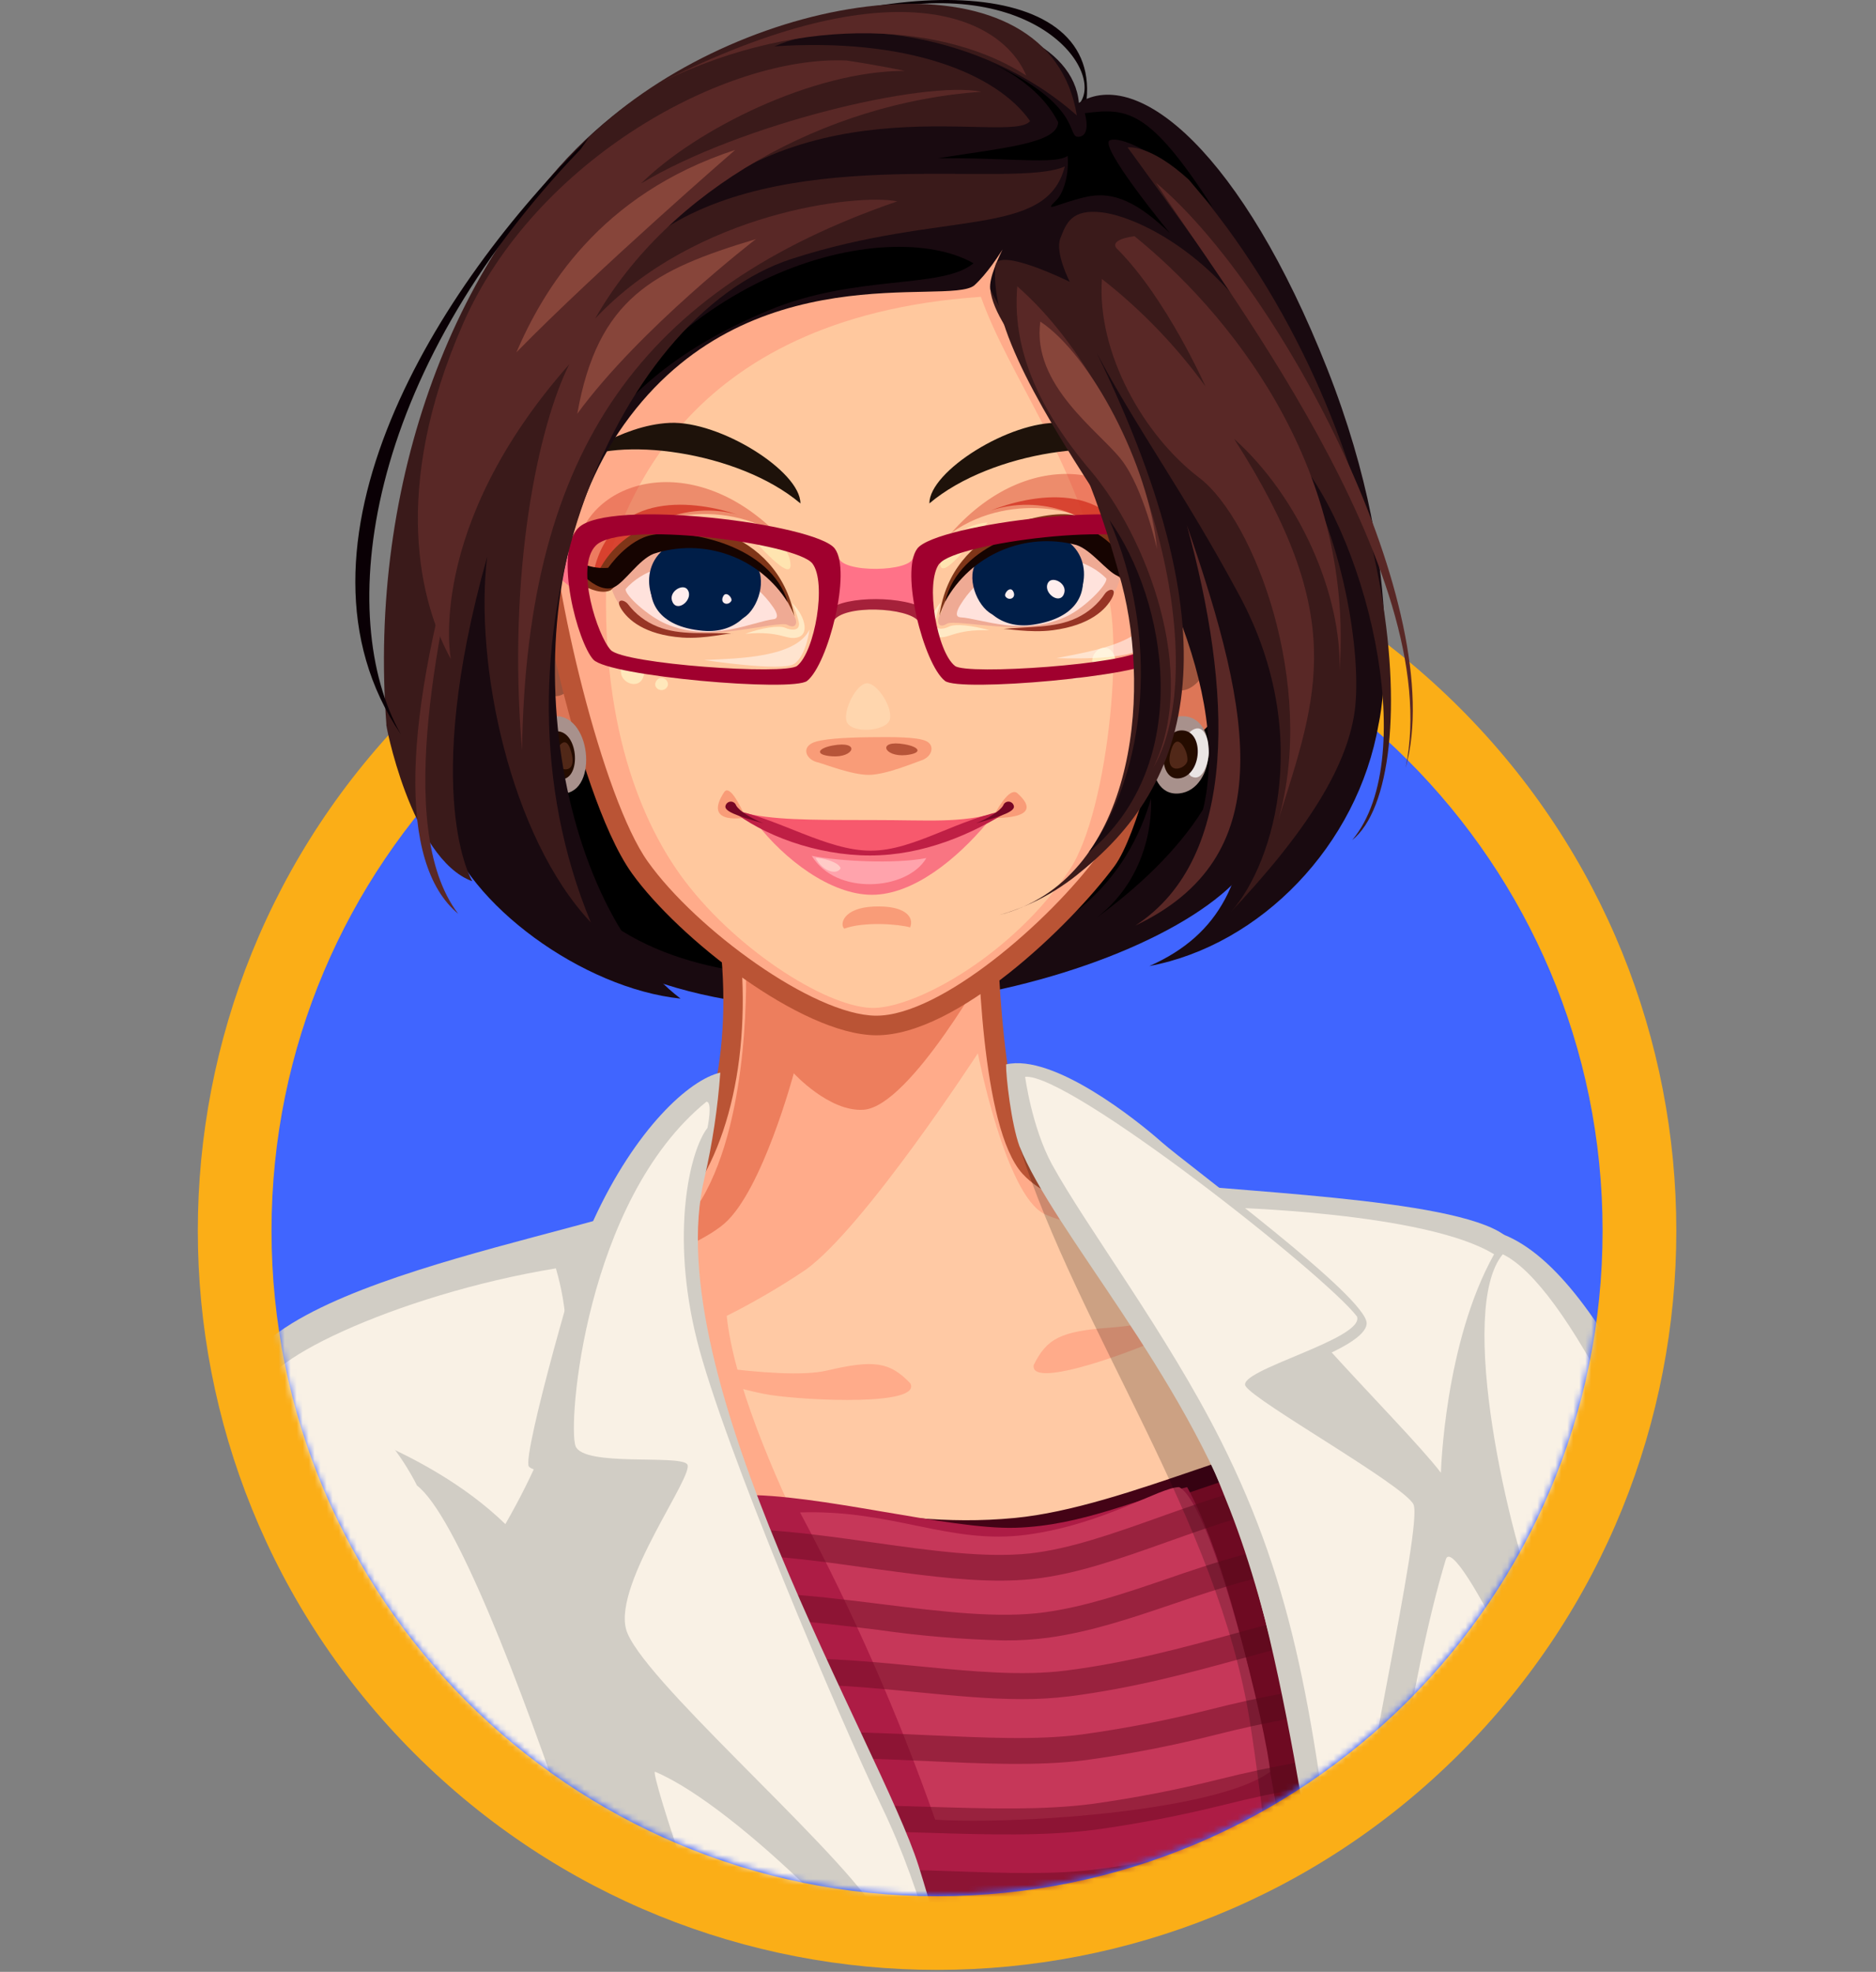 <svg width="313" height="329" viewBox="0 0 313 329" fill="none" xmlns="http://www.w3.org/2000/svg">
<rect x="0" y="0" width="313" height="329" fill="#808080" stroke="none"/>
<g clip-path="url(#clip0_8_14326)">
<path d="M243.56 292.551C291.727 244.383 291.727 166.289 243.56 118.122C195.393 69.954 117.298 69.954 69.13 118.121C20.963 166.289 20.963 244.383 69.131 292.551C117.298 340.718 195.392 340.718 243.56 292.551Z" fill="#FBAE17"/>
<path d="M156.341 316.38C217.666 316.38 267.381 266.665 267.381 205.34C267.381 144.014 217.666 94.3 156.341 94.3C95.015 94.3 45.301 144.014 45.301 205.34C45.301 266.665 95.015 316.38 156.341 316.38Z" fill="#4065FF"/>
</g>
<mask id="mask0_8_14326" style="mask-type:alpha" maskUnits="userSpaceOnUse" x="0" y="-19" width="313" height="336">
<path fill-rule="evenodd" clip-rule="evenodd" d="M24 -19H292V162H258.64C264.224 175.249 267.31 189.809 267.31 205.09C267.31 266.415 217.596 316.13 156.27 316.13C94.945 316.13 45.23 266.415 45.23 205.09C45.23 189.809 48.317 175.249 53.901 162H24V-19Z" fill="#22B573"/>
</mask>
<g mask="url(#mask0_8_14326)">
<path d="M198.268 60.015C213.088 79.065 224.388 127.395 206.618 146.565C188.848 165.735 118.688 181.815 87.998 150.715C57.308 119.615 78.198 56.165 126.198 37.525C174.198 18.885 179.428 35.795 198.268 60.015Z" fill="#190A10"/>
<path d="M204.709 112.325C209.709 130.055 194.229 144.885 182.869 153.205C193.039 145.375 192.029 133.265 192.029 133.265C188.419 145.755 178.229 159.645 150.449 162.315C122.669 164.985 75.449 163.485 86.639 95.715C97.829 27.945 199.469 89.285 204.709 112.325Z" fill="black"/>
<path d="M101.837 434.945H250.657C245.657 411.545 241.607 394.945 241.607 394.945C240.957 404.945 245.867 214.705 242.007 209.385C231.327 194.695 183.567 207.745 171.777 194.705C164.447 186.595 164.687 149.205 164.687 149.205L120.027 146.895C124.447 166.405 122.397 185.995 114.447 197.895C100.737 218.365 54.657 211.965 48.337 237.985C40.987 268.215 100.457 386.235 115.067 408.895C110.747 415.445 106.237 424.475 101.837 434.945Z" fill="#FFAB8A"/>
<path d="M250.658 436.575H101.838C101.568 436.575 101.303 436.507 101.065 436.379C100.828 436.252 100.626 436.068 100.476 435.843C100.327 435.619 100.235 435.361 100.21 435.093C100.184 434.825 100.224 434.554 100.328 434.305C103.877 425.49 108.159 416.987 113.128 408.885C105.558 396.835 87.588 362.685 71.968 326.935C47.048 269.865 44.498 246.855 46.748 237.595C50.438 222.425 66.588 217.675 82.218 213.095C94.508 209.485 107.218 205.745 113.088 196.985C120.738 185.555 122.788 166.505 118.438 147.275C118.382 147.028 118.383 146.772 118.442 146.525C118.501 146.279 118.616 146.05 118.778 145.855C118.941 145.661 119.147 145.508 119.379 145.407C119.612 145.306 119.865 145.261 120.118 145.275L164.768 147.585C165.189 147.608 165.584 147.792 165.873 148.1C166.162 148.407 166.321 148.813 166.318 149.235C166.258 159.455 167.318 187.365 172.998 193.625C178.238 199.425 192.338 199.625 205.998 199.795C221.408 200.005 237.358 200.215 243.338 208.445C244.098 209.495 245.528 211.445 245.058 272.535C244.798 305.975 244.058 344.535 243.598 370.115C243.378 382.115 243.198 391.885 243.188 394.525V394.585C243.188 394.745 247.298 411.445 252.248 434.585C252.302 434.824 252.301 435.073 252.246 435.312C252.19 435.551 252.081 435.774 251.928 435.965C251.774 436.154 251.58 436.306 251.361 436.412C251.141 436.517 250.901 436.573 250.658 436.575ZM104.308 433.305H248.658C244.568 414.305 241.168 400.045 240.268 396.305C240.026 395.876 239.909 395.387 239.928 394.895C239.928 394.585 239.928 394.125 239.928 393.525C239.928 392.355 239.928 390.625 239.998 388.425C240.068 384.015 240.188 377.705 240.328 370.045C241.118 328.045 243.198 216.815 240.638 210.285C235.558 203.455 220.508 203.285 205.948 203.055C190.948 202.855 176.768 202.665 170.578 195.815C163.658 188.165 163.088 158.615 163.058 150.765L122.058 148.645C125.988 168.015 123.638 187.075 115.788 198.795C109.258 208.545 95.968 212.445 83.118 216.225C67.708 220.745 53.118 225.015 49.908 238.355C46.908 250.755 55.788 281.745 74.908 325.615C90.908 362.145 109.248 396.925 116.388 407.995C116.561 408.262 116.653 408.572 116.653 408.89C116.653 409.208 116.561 409.519 116.388 409.785C111.702 417.269 107.661 425.137 104.308 433.305Z" fill="#BA5435"/>
<path d="M147.188 280.825C160.528 290.595 173.518 296.825 188.358 293.315C231.918 282.985 211.298 208.385 211.048 206.995C203.558 207.695 180.818 205.715 174.278 202.565C167.738 199.415 163.148 175.745 163.148 175.745C163.148 175.745 144.208 204.875 134.368 211.895C130.159 214.72 125.777 217.279 121.248 219.555C123.478 241.185 147.188 280.825 147.188 280.825Z" fill="#FFC9A4"/>
<path d="M145.158 261.995C165.488 271.795 170.618 278.605 175.488 278.055C180.358 277.505 182.808 272.055 189.098 260.215C185.538 269.665 182.228 286.765 186.768 292.645C189.348 296.005 171.968 304.045 171.968 296.935C171.968 281.645 161.018 272.635 145.158 261.995Z" fill="#FFAB8A"/>
<path d="M101.348 367.825C113.438 397.295 109.158 420.245 105.828 434.945H258.128C254.048 409.075 248.248 375.845 249.568 359.725C251.848 331.725 252.688 329.725 258.478 308.935C264.268 288.145 252.478 256.085 232.788 239.605C218.048 237.285 190.488 252.885 169.438 254.905C142.348 257.505 124.738 245.905 95.498 253.385C83.428 292.755 78.988 292.095 79.318 301.195C79.648 310.295 88.658 336.865 101.348 367.825Z" fill="#890C2A"/>
<path d="M258.128 436.575H105.828C105.582 436.576 105.339 436.522 105.118 436.416C104.896 436.311 104.701 436.156 104.548 435.965C104.394 435.772 104.285 435.547 104.23 435.307C104.174 435.066 104.173 434.816 104.228 434.575C108.428 416.035 110.808 395.195 99.828 368.445C86.498 335.935 78.007 310.195 77.688 301.245C77.517 296.535 78.578 294.095 80.918 288.765C83.438 283.015 87.657 273.395 93.918 252.915C93.999 252.646 94.149 252.403 94.352 252.208C94.555 252.014 94.805 251.875 95.078 251.805C112.078 247.455 125.468 249.475 138.388 251.425C147.958 252.875 157.848 254.365 169.268 253.275C178.678 252.375 189.478 248.675 199.918 245.105C212.618 240.765 224.608 236.665 233.028 237.995C233.319 238.039 233.593 238.164 233.818 238.355C254.028 255.295 266.038 287.825 260.028 309.355L259.248 312.155C254.128 330.515 253.338 333.335 251.178 359.835C250.028 373.965 254.428 401.495 258.308 425.775C258.798 428.775 259.308 431.775 259.728 434.665C259.764 434.899 259.749 435.137 259.684 435.365C259.619 435.592 259.506 435.803 259.352 435.982C259.198 436.162 259.007 436.306 258.792 436.405C258.578 436.504 258.344 436.555 258.108 436.555L258.128 436.575ZM107.878 433.305H256.218C255.848 431.025 255.478 428.685 255.098 426.305C251.188 401.835 246.748 374.095 247.938 359.585C250.118 332.765 251.038 329.485 256.118 311.285L256.898 308.485C259.568 298.885 258.388 286.035 253.638 273.215C248.888 260.395 241.088 248.825 232.088 241.155C224.468 240.155 213.088 244.065 200.998 248.155C190.378 251.785 179.388 255.545 169.598 256.485C157.788 257.615 147.688 256.085 137.918 254.615C124.978 252.615 112.738 250.805 96.797 254.705C90.608 274.765 86.427 284.295 83.918 290.025C81.597 295.325 80.808 297.115 80.918 301.085C81.228 309.535 89.817 335.465 102.818 367.155C115.058 396.935 110.658 420.745 107.878 433.305Z" fill="#440316"/>
<path d="M166.558 434.945H225.358C222.768 390.505 216.238 341.775 215.968 324.595C215.848 317.285 208.868 267.785 198.068 248.125C189.678 250.025 180.598 254.565 169.438 254.905C158.278 255.245 136.288 249.135 123.578 249.455C130.518 277.735 165.358 319.035 168.388 374.225C169.518 394.895 168.288 416.425 166.558 434.945Z" fill="#AD1C45"/>
<path d="M196.739 248.125C202.429 251.175 211.559 289.805 211.909 295.615C203.509 301.945 171.329 304.475 156.029 303.615C149.832 285.974 142.294 268.834 133.479 252.345C149.149 251.855 158.479 257.795 171.339 256.065C184.199 254.335 193.519 248.125 196.739 248.125Z" fill="#C63759"/>
<g opacity="0.7">
<path opacity="0.7" d="M166.778 263.725C168.625 263.732 170.471 263.642 172.308 263.455C179.508 262.695 186.908 260.055 194.758 257.265C202.608 254.475 210.628 251.615 219.298 250.265L218.638 245.985C209.558 247.395 201.298 250.335 193.298 253.185C185.708 255.885 178.538 258.435 171.848 259.185C164.308 259.985 155.308 258.715 145.788 257.375C133.308 255.615 120.398 253.795 108.838 256.305L109.758 260.545C120.558 258.195 133.078 259.955 145.188 261.665C152.808 262.695 160.108 263.725 166.778 263.725Z" fill="#6D0C23"/>
</g>
<g opacity="0.7">
<path opacity="0.7" d="M167.588 273.705C170.069 273.72 172.548 273.563 175.008 273.235C182.088 272.235 188.628 270.025 195.538 267.685C203.818 264.875 212.378 261.965 222.678 260.935L222.248 256.625C211.458 257.705 202.658 260.685 194.148 263.625C187.428 265.905 181.088 268.055 174.398 268.995C166.668 270.075 157.178 268.905 147.128 267.655C134.708 266.115 121.868 264.525 110.598 266.975L111.518 271.205C122.068 268.915 134.518 270.465 146.598 271.955C153.553 272.956 160.562 273.54 167.588 273.705Z" fill="#6D0C23"/>
</g>
<g opacity="0.7">
<path opacity="0.7" d="M170.529 283.495C173.183 283.507 175.835 283.35 178.469 283.025C189.159 281.655 198.249 279.165 207.039 276.765C213.039 275.125 218.699 273.575 224.629 272.435L223.809 268.175C217.709 269.345 211.969 270.915 205.889 272.585C197.249 274.945 188.299 277.395 177.889 278.725C170.489 279.675 162.139 278.875 153.299 278.015C141.139 276.835 128.569 275.615 115.789 278.445L116.719 282.675C128.829 279.995 141.059 281.185 152.879 282.325C159.029 282.915 164.929 283.495 170.529 283.495Z" fill="#6D0C23"/>
</g>
<g opacity="0.7">
<path opacity="0.7" d="M118.497 295.065C129.497 292.675 142.197 293.265 154.497 293.825C164.127 294.275 173.237 294.695 181.127 293.675C188.427 292.673 195.665 291.264 202.807 289.455C211.079 287.345 219.485 285.805 227.967 284.845L227.517 280.535C218.852 281.509 210.265 283.083 201.817 285.245C194.818 287.011 187.728 288.393 180.577 289.385C173.057 290.385 164.137 289.935 154.697 289.505C142.147 288.925 129.167 288.325 117.607 290.835L118.497 295.065Z" fill="#6D0C23"/>
</g>
<g opacity="0.7">
<path opacity="0.7" d="M121.818 306.625C132.918 305.135 144.138 305.475 154.988 305.805C164.858 306.105 174.188 306.385 182.738 305.285C189.949 304.281 197.102 302.899 204.168 301.145C213.114 298.885 222.216 297.291 231.398 296.375L231.008 292.055C221.63 292.991 212.335 294.619 203.198 296.925C196.274 298.647 189.264 300.002 182.198 300.985C173.978 302.045 164.828 301.765 155.128 301.475C144.128 301.145 132.708 300.795 121.258 302.325L121.818 306.625Z" fill="#6D0C23"/>
</g>
<g opacity="0.7">
<path opacity="0.7" d="M124.658 318.115C135.738 315.705 147.498 316.115 158.868 316.505C167.758 316.805 176.158 317.095 183.988 316.085C190.568 315.245 196.818 314.005 202.848 312.815C213.398 310.735 223.358 308.815 234.738 308.815V304.475C222.938 304.475 212.298 306.575 202.018 308.605C196.018 309.785 189.868 311.005 183.438 311.835C175.958 312.835 167.728 312.515 159.018 312.215C147.378 311.815 135.338 311.395 123.738 313.915L124.658 318.115Z" fill="#6D0C23"/>
</g>
<g opacity="0.7">
<path opacity="0.7" d="M174.657 327.535H177.657C193.437 327.345 205.607 324.485 214.497 322.395C219.357 321.255 223.187 320.395 225.747 320.395V316.065C222.687 316.065 218.637 317.015 213.507 318.225C204.817 320.225 192.907 323.055 177.607 323.225C167.817 323.345 160.117 322.855 153.327 322.415C143.457 321.785 135.657 321.285 127.617 323.295L128.667 327.495C136.057 325.655 143.187 326.105 153.057 326.745C159.217 327.095 166.127 327.535 174.657 327.535Z" fill="#6D0C23"/>
</g>
<path d="M172.468 227.755C174.648 223.325 176.978 222.125 185.098 221.525C193.218 220.925 198.008 218.785 199.918 217.835C201.828 216.885 201.198 219.715 195.298 222.585C189.398 225.455 171.758 231.915 172.468 227.755Z" fill="#FFAB8A"/>
<path d="M151.889 230.815C148.469 227.245 145.889 226.815 137.969 228.675C130.049 230.535 108.289 226.335 106.179 226.005C104.069 225.675 122.069 231.785 128.549 232.755C135.029 233.725 153.809 234.565 151.889 230.815Z" fill="#FFAB8A"/>
<path d="M124.448 161.005C124.448 161.005 125.448 186.005 117.028 200.155C111.798 207.525 92.748 216.045 92.748 216.045C92.748 216.045 114.438 209.675 120.818 204.185C127.198 198.695 132.438 179.075 132.438 179.075C132.438 179.075 138.368 185.575 144.108 185.155C151.918 184.585 165.358 160.255 165.358 160.255" fill="#ED7E5D"/>
<path d="M57.178 256.615C44.478 276.135 92.048 396.695 121.348 410.675C144.558 421.735 149.178 398.675 149.588 386.055C149.998 373.435 115.498 291.565 102.588 277.055" fill="#F2A888"/>
<path d="M249.299 205.465C266.519 210.225 282.679 249.035 295.299 287.415C307.919 325.795 312.429 346.865 313.059 358.485C313.689 370.105 268.489 415.315 216.529 421.425C203.749 417.005 194.349 384.485 196.939 378.305C211.269 365.305 259.189 352.825 259.189 352.825C250.789 334.425 224.189 249.345 224.189 249.345" fill="#D1CDC5"/>
<path d="M77.947 426.925C77.827 429.535 77.667 432.215 77.477 434.925H159.737C161.567 419.335 162.817 407.795 163.327 402.875C166.017 376.975 158.637 315.925 140.087 289.415C121.537 262.905 109.717 215.635 114.447 197.875C107.997 204.645 43.687 212.375 39.877 230.785C37.197 243.735 79.137 399.405 77.947 426.925Z" fill="#D1CDC5"/>
<path d="M109.299 295.615C108.209 295.165 120.509 332.195 123.479 333.945C126.449 335.695 148.189 337.325 149.219 332.845C150.069 329.185 123.329 301.505 109.299 295.615Z" fill="#F9F1E5"/>
<path opacity="0.2" d="M221.888 434.945H265.958C255.668 362.835 244.958 299.865 234.498 273.705C216.328 228.135 170.098 191.265 170.098 191.265C179.908 222.145 203.188 253.495 208.548 287.345C212.598 312.855 218.718 376.575 221.888 434.945Z" fill="black"/>
<path d="M250.988 206.065C242.418 199.765 204.348 198.885 189.468 196.805C174.588 194.725 169.918 190.005 169.918 190.005C176.678 208.665 187.098 205.615 205.188 251.845C218.928 286.955 225.108 352.785 225.708 371.125C225.888 376.515 226.918 401.795 228.508 434.945H268.138C265.604 422.721 263.728 410.37 262.518 397.945C260.098 369.945 266.898 310.365 261.938 297.355C256.978 284.345 244.418 258.815 243.128 249.685" fill="#D1CDC5"/>
<path d="M241.228 260.185C242.738 255.185 260.878 292.835 261.588 301.975C262.028 307.725 236.008 323.885 232.258 318.865C230.098 315.995 235.218 279.995 241.228 260.185Z" fill="#F9F1E5"/>
<path d="M240.408 245.725C233.648 236.915 207.488 212.395 204.408 201.455C204.408 201.455 237.848 202.225 249.278 209.275C240.988 224.065 240.408 245.725 240.408 245.725Z" fill="#F9F1E5"/>
<path d="M308.379 357.395C311.379 337.395 271.949 219.515 250.729 209.275C243.049 218.495 251.589 256.355 257.379 270.275C275.189 313.275 272.229 344.275 276.759 348.925C281.289 353.575 308.379 357.395 308.379 357.395Z" fill="#F9F1E5"/>
<path opacity="0.2" d="M258.298 325.715C258.918 314.075 264.348 298.805 264.348 298.805L277.058 281.895C278.418 289.315 273.918 297.975 271.128 302.995C268.338 308.015 268.598 317.575 268.598 317.575L275.188 313.285C278.728 310.985 296.778 303.205 296.778 303.205L298.578 308.715L288.578 313.605L301.158 317.365L302.158 320.945L293.328 323.305C293.328 323.305 281.178 330.305 279.898 332.625C278.618 334.945 299.408 340.485 299.408 340.485L301.148 344.245C300.228 346.675 291.268 344.185 288.828 343.635C286.388 343.085 278.228 345.935 278.058 346.125C275.678 348.785 266.798 361.635 262.588 364.905C258.378 368.175 251.838 370.285 251.838 370.285L258.298 325.715Z" fill="black"/>
<path d="M263.828 320.895C263.828 320.895 266.318 311.245 267.708 301.475C274.708 289.055 279.908 280.475 275.528 281.385C271.148 282.295 262.098 295.735 260.698 298.335C258.628 302.155 254.118 316.245 252.198 321.055C250.278 325.865 238.058 350.155 233.928 356.995" fill="#FFAB8A"/>
<path d="M255.099 318.495C253.539 325.805 243.019 349.435 239.379 352.085C236.811 353.905 234.14 355.574 231.379 357.085L243.759 371.085C243.759 371.085 271.399 337.945 274.359 335.935C277.319 333.925 274.489 326.575 275.669 324.225C276.849 321.875 265.669 318.885 263.159 319.345C260.649 319.805 255.769 315.335 255.099 318.495Z" fill="#FFAB8A"/>
<path d="M260.059 321.875C260.149 321.105 261.849 319.275 263.649 317.485C268.319 312.835 273.169 307.185 276.559 305.635C279.949 304.085 302.139 293.225 304.559 295.815C307.349 298.815 301.559 303.035 284.159 311.955C281.439 313.345 271.159 326.105 271.159 326.105" fill="#FFAB8A"/>
<path d="M274.107 331.385C274.107 331.385 286.467 319.945 289.487 319.755C306.977 318.605 314.197 315.265 309.397 311.865C306.527 309.865 287.727 310.515 284.057 311.115C280.387 311.715 272.957 320.605 267.057 323.615C265.544 324.568 264.301 325.894 263.447 327.465" fill="#FFAB8A"/>
<path d="M238.728 350.185C235.998 355.045 235.958 356.185 238.058 359.735C239.888 362.855 245.058 365.465 247.928 364.325C252.548 362.465 266.928 342.795 268.418 340.465C269.908 338.135 274.038 338.115 276.738 337.365C279.438 336.615 289.368 335.935 290.088 335.185C290.238 335.035 291.188 332.305 289.858 332.075C284.628 331.195 270.098 333.185 268.328 334.815C266.608 336.185 265.438 333.305 268.268 331.295C271.098 329.285 284.268 318.585 284.968 316.925C285.668 315.265 285.408 312.995 283.348 312.755C281.288 312.515 269.968 323.755 268.498 324.475C267.028 325.195 264.608 328.245 263.388 328.355C262.168 328.465 261.888 326.165 263.848 324.135C265.808 322.105 277.278 311.695 278.108 310.215C278.938 308.735 277.918 306.505 276.228 306.645C274.538 306.785 260.928 322.155 259.418 323.545C257.908 324.935 256.768 323.825 258.638 320.545C259.518 319.005 263.708 302.685 264.258 300.835C264.588 299.705 276.028 285.285 273.048 283.375C271.048 282.115 262.048 296.705 260.648 298.935C259.248 301.165 254.558 319.765 253.508 322.935C252.458 326.105 240.288 347.365 238.728 350.185Z" fill="#FFC9A4"/>
<path d="M295.518 297.355C294.518 298.025 296.038 300.755 297.388 300.775C299.668 300.775 305.998 296.345 305.208 295.175C304.418 294.005 297.658 295.875 295.518 297.355Z" fill="#EF6F6F"/>
<path d="M302.297 310.655C301.127 310.805 301.207 313.915 302.397 314.545C304.397 315.615 312.087 314.545 311.917 313.125C311.747 311.705 304.877 310.315 302.297 310.655Z" fill="#EF6F6F"/>
<path d="M269.097 286.295C268.517 287.295 271.097 289.115 272.277 288.545C274.347 287.545 278.057 280.755 276.837 280.065C275.617 279.375 270.377 284.025 269.097 286.295Z" fill="#EF6F6F"/>
<path d="M94.768 278.845C106.638 294.465 119.408 349.095 129.018 371.455C125.858 386.765 92.818 419.955 78.298 413.525C63.448 394.575 47.348 333.275 40.358 305.905C28.118 257.965 33.118 234.025 41.128 228.105" fill="#D1CDC5"/>
<path d="M93.129 407.075C80.669 397.615 22.719 259.765 44.439 232.625C59.709 227.045 69.569 247.855 69.569 247.855C82.319 257.665 112.459 358.545 112.129 363.125C111.799 367.705 102.069 373.055 97.259 376.775C92.449 380.495 117.069 373.875 118.959 375.485" fill="#F9F1E5"/>
<path d="M44.438 232.625C41.127 228.105 65.838 216.045 92.748 211.625C96.608 224.945 94.138 237.115 84.317 254.295C70.517 240.885 49.008 235.705 49.008 235.705" fill="#F9F1E5"/>
<path opacity="0.2" d="M92.188 311.755C95.048 319.545 104.858 320.755 107.728 326.755C109.534 330.534 111.606 334.18 113.928 337.665L78.498 348.435C79.918 351.505 83.738 351.855 86.828 352.185L86.528 353.625C88.528 357.475 97.978 358.165 104.058 357.845C110.138 357.525 116.208 361.315 115.978 363.165C115.748 365.015 98.388 366.805 95.548 367.895C97.278 370.965 106.548 370.505 110.718 371.205C114.888 371.905 116.448 372.205 118.718 375.315C120.988 378.425 155.658 373.085 155.658 371.225C155.658 369.365 147.458 366.635 145.118 364.285C142.778 361.935 124.848 328.775 124.848 328.775" fill="black"/>
<path d="M161.528 374.185L144.258 370.835C144.258 370.835 130.338 338.925 128.648 334.905C127.828 332.905 116.648 317.465 113.738 315.965C110.828 314.465 90.608 305.455 90.508 307.965C90.228 315.695 107.308 321.425 109.228 322.885C111.148 324.345 116.388 334.565 116.388 334.565C116.388 334.565 103.828 333.885 100.748 334.685C97.668 335.485 87.748 340.395 82.548 343.545C75.878 347.605 77.978 350.235 81.548 350.545C82.72 350.752 83.926 350.638 85.038 350.215C83.328 351.075 85.308 357.045 95.088 354.955C102.618 353.355 105.398 353.275 106.918 353.415C109.468 353.635 118.838 358.185 119.728 360.285C120.618 362.385 114.148 360.835 109.368 361.165C104.368 361.495 94.368 364.565 94.818 366.845C95.388 369.545 100.458 368.735 106.058 369.125C111.658 369.515 118.228 370.305 119.248 372.035C120.268 373.765 124.528 387.695 132.988 386.495C137.488 385.865 149.858 398.215 149.858 398.215L161.528 374.185Z" fill="#FFAB8A"/>
<path d="M117.508 335.445C118.195 335.675 118.897 335.862 119.608 336.005C121.448 336.335 121.778 335.585 120.078 333.195C118.818 331.425 113.298 321.545 110.668 320.115C108.038 318.685 96.608 314.825 93.598 312.515C96.328 316.655 107.178 320.635 109.768 322.355C111.468 323.495 117.508 335.445 117.508 335.445Z" fill="#F48B6C"/>
<path d="M98.339 309.015C99.339 309.635 97.979 312.435 96.639 312.515C94.359 312.655 87.829 308.515 88.559 307.285C89.289 306.055 96.129 307.635 98.339 309.015Z" fill="#EF6F6F"/>
<path d="M193.928 91.545C193.928 91.545 206.008 87.135 208.278 94.545C210.548 101.955 206.928 111.495 204.948 115.965C202.968 120.435 197.758 126.965 192.278 122.425C186.798 117.885 193.928 91.545 193.928 91.545Z" fill="#DD7657"/>
<g style="mix-blend-mode:color-burn" opacity="0.3">
<path d="M197.809 97.295C198.449 95.935 205.379 94.615 207.079 95.825C208.779 97.035 208.149 103.495 205.329 108.275C206.429 105.895 205.669 99.695 204.279 99.005C202.889 98.315 199.779 103.705 199.839 105.865C199.899 108.025 201.989 107.165 201.839 109.865C201.689 112.565 197.029 118.745 193.629 112.505" fill="#0F0400"/>
</g>
<path d="M93.958 93.495C93.958 93.495 81.728 89.555 79.738 97.085C77.748 104.615 83.428 113.935 85.578 118.315C87.728 122.695 91.508 129.095 96.808 124.315C102.108 119.535 93.958 93.495 93.958 93.495Z" fill="#DD7657"/>
<g style="mix-blend-mode:color-burn" opacity="0.3">
<path d="M91.987 99.365C91.287 98.015 84.317 96.975 82.657 98.245C80.997 99.515 81.897 105.955 84.907 110.625C83.707 108.285 84.217 102.065 85.587 101.315C86.957 100.565 90.257 105.835 90.287 108.005C90.317 110.175 88.117 109.005 88.417 111.695C88.717 114.385 92.227 118.015 94.897 115.045" fill="#0F0400"/>
</g>
<path d="M142.279 21.275C183.149 20.575 198.699 59.945 198.379 81.915C198.569 95.195 190.289 135.835 184.629 143.525C176.949 153.985 158.199 171.225 146.109 171.095C134.729 170.985 114.829 155.995 106.779 144.755C98.729 133.515 90.529 97.315 90.199 84.025C88.849 58.485 93.989 22.335 142.279 21.275Z" fill="#FFAB8A"/>
<path d="M146.239 172.735H146.099C133.659 172.605 113.179 156.505 105.449 145.735C100.389 138.685 96.109 123.825 93.999 115.595C90.869 103.325 88.739 90.965 88.559 84.105C87.409 62.275 91.899 45.715 101.909 34.935C110.909 25.195 124.519 20.055 142.239 19.665C157.509 19.395 170.509 24.485 180.829 34.775C194.349 48.255 200.209 68.185 200.009 81.965C200.099 88.395 198.249 101.455 195.289 115.185C193.759 122.255 189.799 139.265 185.939 144.525C178.659 154.375 159.659 172.735 146.239 172.735ZM142.309 22.915C125.509 23.285 112.719 28.065 104.309 37.125C94.919 47.235 90.729 62.995 91.829 83.945C92.179 97.775 100.509 133.205 108.109 143.795C116.109 155.025 135.659 169.355 146.109 169.465H146.219C156.939 169.465 175.009 153.825 183.299 142.565C188.509 135.455 196.909 95.165 196.729 81.935C196.909 68.805 191.349 49.865 178.509 37.055C168.859 27.425 156.659 22.645 142.309 22.915Z" fill="#BA5435"/>
<path d="M163.659 49.525C168.239 62.525 179.499 76.695 183.919 96.845C187.919 103.125 185.169 135.145 178.429 145.165C169.019 159.165 153.429 167.815 146.089 168.165C138.749 168.515 123.319 158.965 114.219 146.935C107.169 137.605 99.839 120.755 101.289 93.715C104.129 86.185 112.789 52.985 163.659 49.525Z" fill="#FFC89E"/>
<path d="M153.659 126.895C155.559 126.295 156.039 124.345 154.519 123.645C152.999 122.945 149.039 122.955 145.039 123.005C140.869 123.055 136.819 123.285 135.459 124.005C133.689 124.945 134.639 126.805 136.459 127.205C137.369 127.405 142.169 129.345 145.059 129.285C147.949 129.225 152.749 127.185 153.659 126.895Z" fill="#F99C78"/>
<path d="M138.929 124.385C136.419 124.855 135.869 125.945 138.749 126.185C142.529 126.495 143.659 123.515 138.929 124.385Z" fill="#B75439"/>
<path d="M150.938 124.185C153.448 124.625 154.038 125.665 151.168 125.985C147.408 126.365 146.258 123.345 150.938 124.185Z" fill="#B75439"/>
<path d="M144.657 114.005C142.917 114.005 140.657 118.495 141.237 120.345C141.967 122.525 148.067 122.035 148.487 119.965C148.907 117.895 146.327 113.965 144.657 114.005Z" fill="#FFD6AE"/>
<path opacity="0.4" d="M183.038 88.865C183.358 85.765 169.167 81.415 158.688 88.945C172.438 73.315 190.627 78.165 192.607 90.245C192.188 94.345 184.608 96.485 180.188 101.245C184.448 95.625 182.318 95.685 183.038 88.865Z" fill="#D33222"/>
<path opacity="0.8" d="M189.759 93.375C185.759 79.445 171.569 82.675 165.219 85.215C173.219 82.465 183.439 85.445 187.789 93.925" fill="#D33222"/>
<path d="M157.067 102.235C156.067 103.515 156.467 105.025 157.977 104.075C159.487 103.125 173.407 106.745 181.547 102.905C186.227 100.685 187.277 95.905 187.077 94.705C185.867 90.845 180.797 86.975 174.297 88.365C167.797 89.755 158.517 95.065 157.067 102.235Z" fill="#EFAA94"/>
<path d="M184.368 99.035C185.038 98.135 186.468 98.035 185.508 99.815C184.548 101.595 182.008 104.325 175.638 105.155C171.728 105.665 167.778 104.785 167.068 104.965C171.518 104.505 175.958 104.855 179.628 103.105C181.549 102.205 183.188 100.798 184.368 99.035Z" fill="#973525"/>
<path d="M160.188 100.995C159.538 102.075 159.388 102.915 160.188 102.995C163.658 103.165 170.778 106.355 178.138 102.755C180.998 101.355 184.768 97.585 184.588 96.525C178.878 90.725 165.848 91.635 160.188 100.995Z" fill="#FFE2DC"/>
<path d="M162.758 94.075C161.188 96.875 163.348 101.805 165.988 102.685C170.238 103.615 175.748 102.595 177.378 102.125C181.868 99.795 182.878 90.935 175.178 88.975C170.028 88.925 164.088 91.685 162.758 94.075Z" fill="#001E48"/>
<path d="M163.379 98.285C166.199 93.435 177.239 91.735 180.379 94.835C181.439 98.635 179.979 103.095 172.379 104.225C166.769 105.065 163.449 101.305 163.379 98.285Z" fill="url(#paint0_linear_8_14326)"/>
<path d="M156.738 102.745C161.078 89.745 174.948 88.845 179.348 90.395C183.748 91.945 184.928 95.005 187.088 96.585C189.888 97.665 194.638 93.645 195.298 91.725C194.008 94.445 189.738 94.155 188.828 93.165C187.747 91.345 186.307 89.763 184.597 88.516C182.887 87.268 180.941 86.38 178.878 85.905C175.078 85.185 158.808 87.545 156.738 102.745Z" fill="#7F3518"/>
<path d="M167.438 96.915C167.378 92.185 174.438 90.805 175.308 96.005C176.178 101.205 167.488 101.705 167.438 96.915Z" fill="#001E48"/>
<path d="M174.888 97.185C175.608 96.015 178.278 97.405 177.478 99.185C176.678 100.965 173.898 98.785 174.888 97.185Z" fill="#FFEEEE"/>
<path d="M169.038 98.645C168.508 97.725 167.418 99.055 167.758 99.525C168.348 100.355 169.658 99.755 169.038 98.645Z" fill="#FFEEEE"/>
<path d="M157.709 100.345C159.949 90.685 173.409 87.095 179.509 87.755C183.749 88.205 187.269 92.805 187.269 92.805C189.549 92.935 193.549 91.805 193.389 89.215C193.869 92.065 189.389 97.215 186.519 96.115C184.659 95.375 182.149 91.785 179.599 90.935C175.424 89.831 170.999 90.158 167.031 91.864C163.063 93.569 159.781 96.555 157.709 100.345Z" fill="#160401"/>
<path d="M156.887 94.265C156.737 91.045 160.337 87.505 164.777 87.175C161.707 90.955 157.207 96.635 156.887 94.265Z" fill="#FFE4B0"/>
<path d="M157.008 100.455C155.178 102.455 154.288 105.685 156.268 106.235C158.248 106.785 159.038 104.925 165.098 105.165C162.338 104.365 159.398 104.035 158.378 104.535C157.358 105.035 155.808 105.255 156.078 103.625C156.274 102.538 156.586 101.476 157.008 100.455Z" fill="#FFE9C5"/>
<path d="M151.858 154.735C149.958 154.185 144.168 153.735 140.858 154.945C140.078 154.235 140.658 151.475 145.778 151.255C150.898 151.035 152.568 152.915 151.858 154.735Z" fill="#F99C78"/>
<path d="M185.597 108.795C184.177 106.795 181.197 109.255 182.597 111.515C183.777 113.515 187.367 111.325 185.597 108.795Z" fill="#FFE8BB"/>
<path d="M180.177 111.595C179.177 110.595 177.747 112.195 178.717 113.035C179.687 113.875 181.237 112.685 180.177 111.595Z" fill="#FFE8BB"/>
<path d="M103.968 110.765C105.208 108.645 108.388 110.875 107.208 113.235C106.168 115.325 102.408 113.445 103.968 110.765Z" fill="#FFE8BB"/>
<path d="M109.598 113.485C110.518 112.375 112.078 113.875 111.178 114.795C110.278 115.715 108.658 114.645 109.598 113.485Z" fill="#FFE8BB"/>
<path d="M155.059 83.995C155.059 78.605 168.519 70.195 176.839 70.555C185.159 70.915 193.189 77.175 193.189 77.175C185.869 72.655 165.499 75.185 155.059 83.995Z" fill="#1E120A"/>
<path d="M133.548 83.995C133.548 78.605 120.088 70.195 111.768 70.555C103.448 70.915 95.418 77.175 95.418 77.175C102.738 72.655 123.108 75.185 133.548 83.995Z" fill="#1E120A"/>
<path opacity="0.4" d="M105.488 90.545C104.978 87.465 118.888 82.285 129.788 89.185C115.148 74.395 97.278 80.315 96.008 92.485C96.658 96.555 104.378 98.245 109.058 102.765C104.468 97.385 106.598 97.315 105.488 90.545Z" fill="#D33222"/>
<path opacity="0.8" d="M99.027 95.445C102.207 81.305 116.557 83.695 123.027 85.855C114.867 83.575 104.847 87.155 101.027 95.855" fill="#D33222"/>
<path d="M132.198 102.355C133.288 103.585 132.948 105.115 131.388 104.255C129.828 103.395 116.138 107.825 107.798 104.475C102.998 102.535 101.668 97.825 101.798 96.615C102.798 92.685 107.608 88.525 114.178 89.535C120.748 90.545 130.328 95.295 132.198 102.355Z" fill="#EFAA94"/>
<path d="M104.748 100.775C104.028 99.915 102.588 99.915 103.658 101.615C104.728 103.315 107.428 105.915 113.828 106.375C117.758 106.645 121.648 105.545 122.368 105.685C117.898 105.485 113.488 106.085 109.718 104.555C107.746 103.775 106.026 102.467 104.748 100.775Z" fill="#973525"/>
<path d="M128.997 101.305C129.707 102.305 129.907 103.175 129.127 103.305C125.657 103.685 118.747 107.305 111.177 104.125C108.247 102.895 104.267 99.355 104.377 98.285C109.737 92.185 122.797 92.295 128.997 101.305Z" fill="#FFE2DC"/>
<path d="M126.289 94.545C128.019 97.245 126.149 102.295 123.569 103.325C119.379 104.515 113.809 103.815 112.169 103.445C107.539 101.375 106.009 92.595 113.579 90.185C118.729 89.835 124.809 92.235 126.289 94.545Z" fill="#001E48"/>
<path d="M125.909 98.775C122.819 94.115 111.689 93.055 108.759 96.335C107.929 100.195 109.639 104.555 117.279 105.245C122.919 105.755 126.019 101.805 125.909 98.775Z" fill="url(#paint1_linear_8_14326)"/>
<path d="M132.548 102.845C127.448 90.115 113.548 90.055 109.248 91.845C104.948 93.635 103.958 96.775 101.888 98.485C99.158 99.725 94.178 95.995 93.408 94.115C94.858 96.745 99.098 96.215 99.948 95.165C100.922 93.287 102.266 91.626 103.899 90.28C105.531 88.935 107.419 87.933 109.448 87.335C113.198 86.425 129.588 87.805 132.548 102.845Z" fill="#7F3518"/>
<path d="M122.138 97.665C121.908 92.935 114.808 91.995 114.218 97.225C113.628 102.455 122.358 102.465 122.138 97.665Z" fill="#001E48"/>
<path d="M114.709 98.375C113.919 97.245 111.339 98.795 112.239 100.515C113.139 102.235 115.799 99.915 114.709 98.375Z" fill="#FFEEEE"/>
<path d="M120.659 99.495C121.139 98.495 122.309 99.805 121.999 100.295C121.419 101.185 120.049 100.645 120.659 99.495Z" fill="#FFEEEE"/>
<path d="M131.438 100.515C128.638 90.995 114.978 88.225 108.928 89.235C104.728 89.935 101.478 94.735 101.478 94.735C99.208 94.985 95.158 94.065 95.168 91.505C94.848 94.375 99.648 99.265 102.428 97.985C104.248 97.135 106.538 93.415 109.038 92.405C113.141 91.059 117.576 91.127 121.636 92.597C125.697 94.067 129.147 96.855 131.438 100.515Z" fill="#160401"/>
<path d="M131.898 94.395C131.898 91.165 128.058 87.855 123.598 87.775C126.898 91.375 131.718 96.785 131.898 94.395Z" fill="#FFE4B0"/>
<path d="M132.138 100.585C134.138 102.525 135.138 105.645 133.218 106.305C131.298 106.965 130.378 105.165 124.348 105.755C127.048 104.755 129.978 104.295 131.018 104.755C132.058 105.215 133.628 105.325 133.258 103.705C132.997 102.628 132.621 101.582 132.138 100.585Z" fill="#FFE9C5"/>
<path d="M169.808 132.405C174.878 137.005 165.258 136.405 165.578 136.495C166.918 133.995 168.658 131.315 169.808 132.405Z" fill="#F99C78"/>
<path d="M120.808 132.185C117.058 137.925 124.728 136.345 124.408 136.405C123.248 133.845 121.658 130.905 120.808 132.185Z" fill="#F99C78"/>
<path d="M145.738 140.765C152.138 140.765 164.628 137.375 164.628 137.375C159.688 143.245 152.438 149.295 145.478 149.295C138.518 149.295 130.788 143.295 126.238 137.375C126.238 137.375 139.328 140.765 145.738 140.765Z" fill="#F97582"/>
<path d="M123.979 135.605C128.979 136.785 134.469 136.825 145.189 136.825C155.909 136.825 159.639 137.375 166.539 135.605C165.389 137.265 160.399 138.945 158.229 139.605C147.919 142.915 141.979 142.975 131.699 139.655C129.309 138.925 125.069 137.375 123.979 135.605Z" fill="#F7596D"/>
<path d="M135.438 142.795C139.438 149.455 151.347 148.635 154.557 143.165C149.307 144.185 140.037 143.705 135.438 142.795Z" fill="#FFA3AC"/>
<path d="M136.068 143.125C137.118 143.125 139.968 143.795 140.248 144.875C139.658 146.035 137.238 145.445 136.068 143.125Z" fill="#FFCBC7"/>
<path d="M121.889 135.045C129.889 136.515 137.889 141.935 145.279 141.935C152.669 141.935 159.949 136.415 168.709 135.045C162.229 139.185 154.069 142.735 145.149 142.735C136.229 142.735 127.219 139.355 121.889 135.045Z" fill="#BF1F45"/>
<path d="M162.838 137.365C164.738 136.605 166.838 135.365 167.388 134.365C167.456 134.17 167.588 134.003 167.762 133.892C167.937 133.781 168.143 133.732 168.349 133.753C168.554 133.774 168.747 133.864 168.896 134.007C169.044 134.151 169.14 134.34 169.168 134.545C169.238 135.315 167.658 136.055 162.838 137.365Z" fill="#770725"/>
<path d="M161.008 351.355C161.008 351.355 154.738 335.355 149.588 327.025C144.438 318.695 97.088 273.545 96.208 269.635C95.328 265.725 108.508 246.485 108.508 246.485C108.508 246.485 89.348 246.485 88.228 244.665C87.108 242.845 96.808 208.435 99.018 203.605C106.018 188.345 115.018 180.125 120.178 178.965C119.749 184.867 118.87 190.727 117.548 196.495C109.548 229.695 146.998 291.495 153.248 311.285C161.748 338.185 161.008 351.355 161.008 351.355Z" fill="#D1CDC5"/>
<path d="M170.098 191.265C175.688 205.375 197.548 229.135 206.938 256.055C216.328 282.975 221.938 334.885 224.038 343.465C223.698 321.185 239.528 258.005 239.408 253.125C239.288 248.245 212.138 232.775 211.078 231.225C210.018 229.675 227.788 225.165 228.018 220.835C228.248 216.505 198.018 194.285 193.858 190.595C189.698 186.905 175.748 175.745 167.858 177.595C167.828 179.665 168.738 187.565 170.098 191.265Z" fill="#D1CDC5"/>
<path d="M92.738 119.495C86.578 119.565 87.158 131.775 93.358 132.385C99.838 133.025 98.888 119.425 92.738 119.495Z" fill="#A8918C"/>
<path d="M92.778 127.605C91.038 125.605 89.528 128.145 89.588 129.035C89.648 129.925 91.218 132.195 92.518 131.735C93.818 131.275 93.598 128.555 92.778 127.605Z" fill="#EAE5E4"/>
<path d="M92.887 122.015C89.077 122.015 89.447 129.495 93.267 130.015C97.087 130.535 96.657 121.965 92.887 122.015Z" fill="#250C00"/>
<path d="M91.488 122.005C91.718 120.365 89.378 119.915 89.198 122.005C89.058 123.585 91.168 124.185 91.488 122.005Z" fill="#EAE5E4"/>
<path d="M95.218 125.185C94.218 121.925 92.378 125.475 92.528 126.985C92.678 128.495 96.658 129.755 95.218 125.185Z" fill="#512818"/>
<path d="M197.347 119.495C203.497 119.565 202.917 131.775 196.727 132.385C190.237 133.025 191.187 119.425 197.347 119.495Z" fill="#A8918C"/>
<path d="M198.837 121.885C200.407 120.805 201.437 122.275 201.677 124.885C201.827 126.495 200.897 130.695 198.737 129.525C197.797 128.985 196.407 123.545 198.837 121.885Z" fill="#EAE5E4"/>
<path d="M197.167 121.865C200.977 121.865 200.597 129.345 196.777 129.865C192.957 130.385 193.357 121.825 197.167 121.865Z" fill="#250C00"/>
<path d="M195.419 125.075C196.419 121.815 198.269 125.365 198.119 126.875C197.969 128.385 194.019 129.605 195.419 125.075Z" fill="#512818"/>
<path d="M96.278 91.985C96.278 91.985 90.098 89.815 88.278 89.815C84.558 89.815 96.278 98.815 96.278 98.815V91.985Z" fill="#FF7288"/>
<path d="M194.729 91.985C194.729 91.985 200.899 89.815 202.729 89.815C206.449 89.815 194.729 98.815 194.729 98.815V91.985Z" fill="#FF7288"/>
<path d="M139.018 103.685C140.618 100.775 151.658 101.335 153.258 103.685C153.666 102.106 153.765 100.462 153.548 98.845L139.018 98.745V103.685Z" fill="#A5213A"/>
<path d="M139.917 92.935C140.247 95.685 152.257 95.465 152.357 92.935L154.477 93.325C154.477 93.325 154.577 99.925 154.617 101.815C151.217 99.345 140.857 99.385 138.427 101.695C135.997 104.005 139.917 92.935 139.917 92.935Z" fill="#FF7288"/>
<path d="M139.268 91.515C136.138 87.415 101.408 83.025 96.468 88.105C92.348 92.345 96.418 107.265 98.998 110.055C101.578 112.845 132.298 115.505 134.668 113.605C138.168 110.805 142.138 95.275 139.268 91.515ZM132.998 111.095C130.998 112.685 104.078 110.795 101.898 108.455C99.718 106.115 95.898 94.575 99.408 91.025C103.568 86.765 132.918 90.605 135.548 94.025C137.968 97.185 135.948 108.745 132.998 111.095Z" fill="#A0002E"/>
<path d="M157.658 113.605C160.018 115.505 190.738 112.845 193.328 110.055C195.918 107.265 199.978 92.345 195.858 88.105C190.918 83.025 156.188 87.415 153.058 91.515C150.148 95.275 154.108 110.805 157.658 113.605ZM156.778 94.035C159.418 90.605 188.778 86.765 192.918 91.035C196.388 94.585 192.608 106.125 190.428 108.465C188.248 110.805 161.318 112.695 159.328 111.105C156.328 108.745 154.308 97.185 156.728 94.035H156.778Z" fill="#A0002E"/>
<path opacity="0.5" d="M135.069 105.025C135.069 105.025 134.509 109.465 132.479 110.785C130.449 112.105 117.479 110.125 117.479 110.125C123.369 109.865 132.819 109.695 135.069 105.025Z" fill="white"/>
<path opacity="0.5" d="M193.068 101.185C193.068 101.185 192.218 106.365 190.068 108.315C187.918 110.265 176.248 109.815 176.248 109.815C183.198 108.455 191.248 107.185 193.068 101.185Z" fill="white"/>
<path d="M177.598 18.825C186.498 16.585 177.718 -2.015 151.468 0.825C125.218 3.665 115.158 11.185 115.158 11.185C148.008 -5.105 184.548 -4.155 181.158 17.695" fill="#0A0005"/>
<path d="M165.209 48.185C166.069 56.285 178.039 63.085 187.149 97.385C192.149 116.385 189.089 146.865 166.749 152.655C189.439 146.305 208.749 116.445 185.989 61.905" fill="#3A1A1A"/>
<path d="M191.767 161.185C210.327 157.675 226.517 141.085 230.017 120.785C230.017 120.785 235.537 97.245 221.427 61.495C207.317 25.745 189.917 11.005 180.007 17.165C178.327 -2.135 125.437 -6.325 94.717 26.305C63.997 58.935 70.337 124.535 74.117 137.675C77.897 150.815 97.237 164.925 113.547 166.615C91.977 150.205 84.107 98.865 104.147 70.785C124.687 42.005 158.147 51.125 162.547 47.625C166.737 43.815 170.837 35.235 170.837 35.235C170.837 35.235 164.837 44.685 165.207 48.185C172.317 62.905 188.127 83.905 193.437 95.305C204.927 119.995 206.327 142.095 185.357 155.845C202.627 150.775 208.417 139.165 208.287 131.305C208.047 146.575 203.657 155.925 191.767 161.185Z" fill="#190A10"/>
<path d="M198.018 87.625C205.548 114.935 206.868 143.135 189.418 154.435C213.358 143.075 209.188 119.815 198.018 87.625Z" fill="#592826"/>
<path d="M162.428 43.925C157.158 48.316 142.798 45.685 128.178 51.815C113.558 57.945 101.818 66.355 92.488 84.275C109.658 44.605 148.158 35.836 162.428 43.925Z" fill="black"/>
<path d="M180.988 18.885C187.988 18.005 191.697 18.055 202.327 34.605C195.557 26.605 187.208 22.545 185.178 23.405C183.148 24.265 195.178 38.885 195.178 38.885C189.928 33.885 185.878 31.755 181.068 32.885C176.258 34.015 173.918 35.655 176.268 33.375C178.618 31.095 181.747 18.375 165.438 10.495C180.977 17.765 177.838 23.015 179.988 22.825C182.138 22.635 180.988 18.885 180.988 18.885Z" fill="black"/>
<path d="M177.658 27.775C174.588 39.865 157.518 34.955 132.108 43.185C102.178 52.875 79.518 107.995 98.578 153.905C85.128 139.625 79.108 110.815 81.278 92.905C70.078 132.765 78.798 147.035 78.798 147.035C68.498 143.295 64.128 119.855 64.468 120.915C61.408 80.775 75.648 41.445 102.058 19.495C128.468 -2.455 175.118 -8.575 179.668 19.265C163.668 5.085 140.188 2.835 129.218 7.735C151.318 6.255 166.268 12.225 171.868 20.195C168.708 24.285 134.428 13.195 110.958 38.105C133.078 23.995 169.058 31.605 177.658 27.775Z" fill="#3A1A1A"/>
<path d="M166.098 44.245C165.038 54.395 174.098 69.135 185.098 85.925C196.098 102.715 194.018 136.205 178.398 146.925C198.728 131.925 206.618 107.475 182.998 58.925C189.698 71.605 197.588 82.205 206.828 99.425C219.658 123.365 211.828 145.735 204.828 152.715C218.058 138.785 225.138 127.565 226.128 117.765C227.128 107.665 223.488 86.995 215.078 74.915C227.488 87.485 237.388 126.145 225.598 140.175C238.328 130.035 233.828 71.095 198.328 29.965C191.748 23.965 188.138 24.595 188.138 24.595C194.308 33.035 209.138 53.675 209.138 53.675C200.408 41.215 189.138 36.095 183.918 35.445C178.698 34.795 177.868 37.345 176.918 39.755C175.968 42.165 178.488 47.025 178.488 47.025C178.488 47.025 166.658 41.185 166.098 44.245Z" fill="#3A1A1A"/>
<path d="M149.709 33.595C107.479 48.165 87.819 74.685 87.099 125.175C84.579 95.255 89.869 70.945 94.989 60.765C70.879 88.075 75.219 109.955 75.219 109.955C70.159 100.795 65.079 81.825 77.219 54.095C89.359 26.365 121.329 9.225 141.219 10.095C146.579 10.885 150.959 11.825 150.959 11.825C135.629 11.825 116.069 21.595 106.959 30.615C123.509 20.675 154.129 13.375 163.729 15.305C137.729 17.105 111.539 31.585 99.309 53.145C116.079 35.325 143.099 32.265 149.709 33.595Z" fill="#592826"/>
<path d="M171.229 12.615C158.479 4.245 134.699 1.765 110.139 13.805C148.879 -5.685 166.999 2.635 171.229 12.615Z" fill="#592826"/>
<path d="M169.728 47.775C168.868 57.775 172.838 67.775 181.998 78.575C191.158 89.375 200.148 112.245 192.428 128.075C202.398 111.045 191.738 67.105 169.728 47.775Z" fill="#592826"/>
<path d="M183.848 46.545C182.988 58.905 190.848 72.685 200.078 79.705C209.308 86.725 219.678 114.325 213.298 136.785C219.908 115.785 224.948 102.915 205.908 73.225C216.768 82.955 223.908 99.225 223.488 112.025C226.048 77.025 204.168 51.445 189.278 39.405C184.438 40.105 186.498 41.635 186.498 41.635C194.658 49.865 201.128 64.475 201.128 64.475C196.231 57.723 190.415 51.688 183.848 46.545Z" fill="#592826"/>
<path d="M192.867 30.485C214.017 48.275 241.867 101.855 234.517 128.135C241.367 95.095 202.537 45.755 192.867 30.485Z" fill="#592826"/>
<path d="M77.829 85.085C73.999 102.275 65.279 137.825 76.449 152.465C66.339 144.085 67.059 120.055 77.829 85.085Z" fill="#592826"/>
<path d="M98.238 22.975C73.108 47.415 45.648 91.175 66.868 122.505C55.868 102.915 60.488 62.785 96.868 24.905" fill="#0A0005"/>
<path d="M173.569 53.655C172.109 64.285 183.389 71.935 187.099 76.705C190.809 81.475 193.039 91.605 193.039 91.605C191.659 77.355 181.919 59.185 173.569 53.655Z" fill="#87453A"/>
<path d="M126.118 39.895C109.028 45.015 99.718 49.765 96.318 69.035C106.708 54.815 126.118 39.895 126.118 39.895Z" fill="#87453A"/>
<path d="M122.658 25.015C99.928 32.445 90.578 48.525 86.158 58.785C99.718 44.915 122.658 25.015 122.658 25.015Z" fill="#87453A"/>
<path d="M178.658 25.405C177.658 27.775 169.658 26.285 156.498 26.405C167.618 24.635 176.408 23.915 176.548 20.405C181.178 22.295 178.658 25.405 178.658 25.405Z" fill="black"/>
<path d="M185.087 86.745C194.577 100.005 199.577 127.275 181.607 142.255C191.507 128.685 193.457 105.965 185.087 86.745Z" fill="#190A10"/>
<path d="M171.039 179.665C178.339 178.965 221.199 212.795 226.409 219.665C227.709 223.415 206.189 228.665 207.819 231.275C209.449 233.885 234.119 247.715 235.819 250.985C237.519 254.255 226.349 302.405 223.819 325.085C219.329 286.495 216.119 265.195 203.729 240.465C194.729 222.545 181.379 204.935 175.509 194.265C172.139 188.035 171.039 179.665 171.039 179.665Z" fill="#F9F1E5"/>
<path d="M118.037 188.185C115.037 192.055 111.847 205.945 116.277 223.585C120.707 241.225 139.967 286.585 147.117 301.435C154.267 316.285 157.777 332.325 157.777 337.345C157.777 338.925 153.917 330.345 146.037 318.585C138.157 306.825 106.537 279.585 104.457 271.825C102.377 264.065 116.057 245.925 114.647 244.295C113.237 242.665 97.407 244.765 96.037 241.295C94.667 237.825 97.607 200.295 117.857 183.825C118.957 183.765 118.037 188.185 118.037 188.185Z" fill="#F9F1E5"/>
<path d="M127.358 137.365C125.458 136.605 123.358 135.365 122.808 134.365C122.739 134.17 122.607 134.003 122.433 133.892C122.259 133.781 122.052 133.732 121.847 133.753C121.641 133.774 121.448 133.864 121.3 134.007C121.151 134.151 121.055 134.34 121.028 134.545C120.958 135.315 122.568 136.055 127.358 137.365Z" fill="#770725"/>
</g>
<defs>
<linearGradient id="paint0_linear_8_14326" x1="175.954" y1="127.242" x2="173.164" y2="114.761" gradientUnits="userSpaceOnUse">
<stop offset="0.17" stop-color="#789DA4"/>
<stop offset="0.29" stop-color="#7297A0"/>
<stop offset="0.45" stop-color="#628694"/>
<stop offset="0.63" stop-color="#486B7F"/>
<stop offset="0.83" stop-color="#244464"/>
<stop offset="1" stop-color="#001E48"/>
</linearGradient>
<linearGradient id="paint1_linear_8_14326" x1="-57877" y1="82081.5" x2="-57858" y2="81944.9" gradientUnits="userSpaceOnUse">
<stop offset="0.17" stop-color="#789DA4"/>
<stop offset="0.29" stop-color="#7297A0"/>
<stop offset="0.45" stop-color="#628694"/>
<stop offset="0.63" stop-color="#486B7F"/>
<stop offset="0.83" stop-color="#244464"/>
<stop offset="1" stop-color="#001E48"/>
</linearGradient>
<clipPath id="clip0_8_14326">
<rect width="246.68" height="246.68" fill="white" transform="translate(33 82)"/>
</clipPath>
</defs>
</svg>
